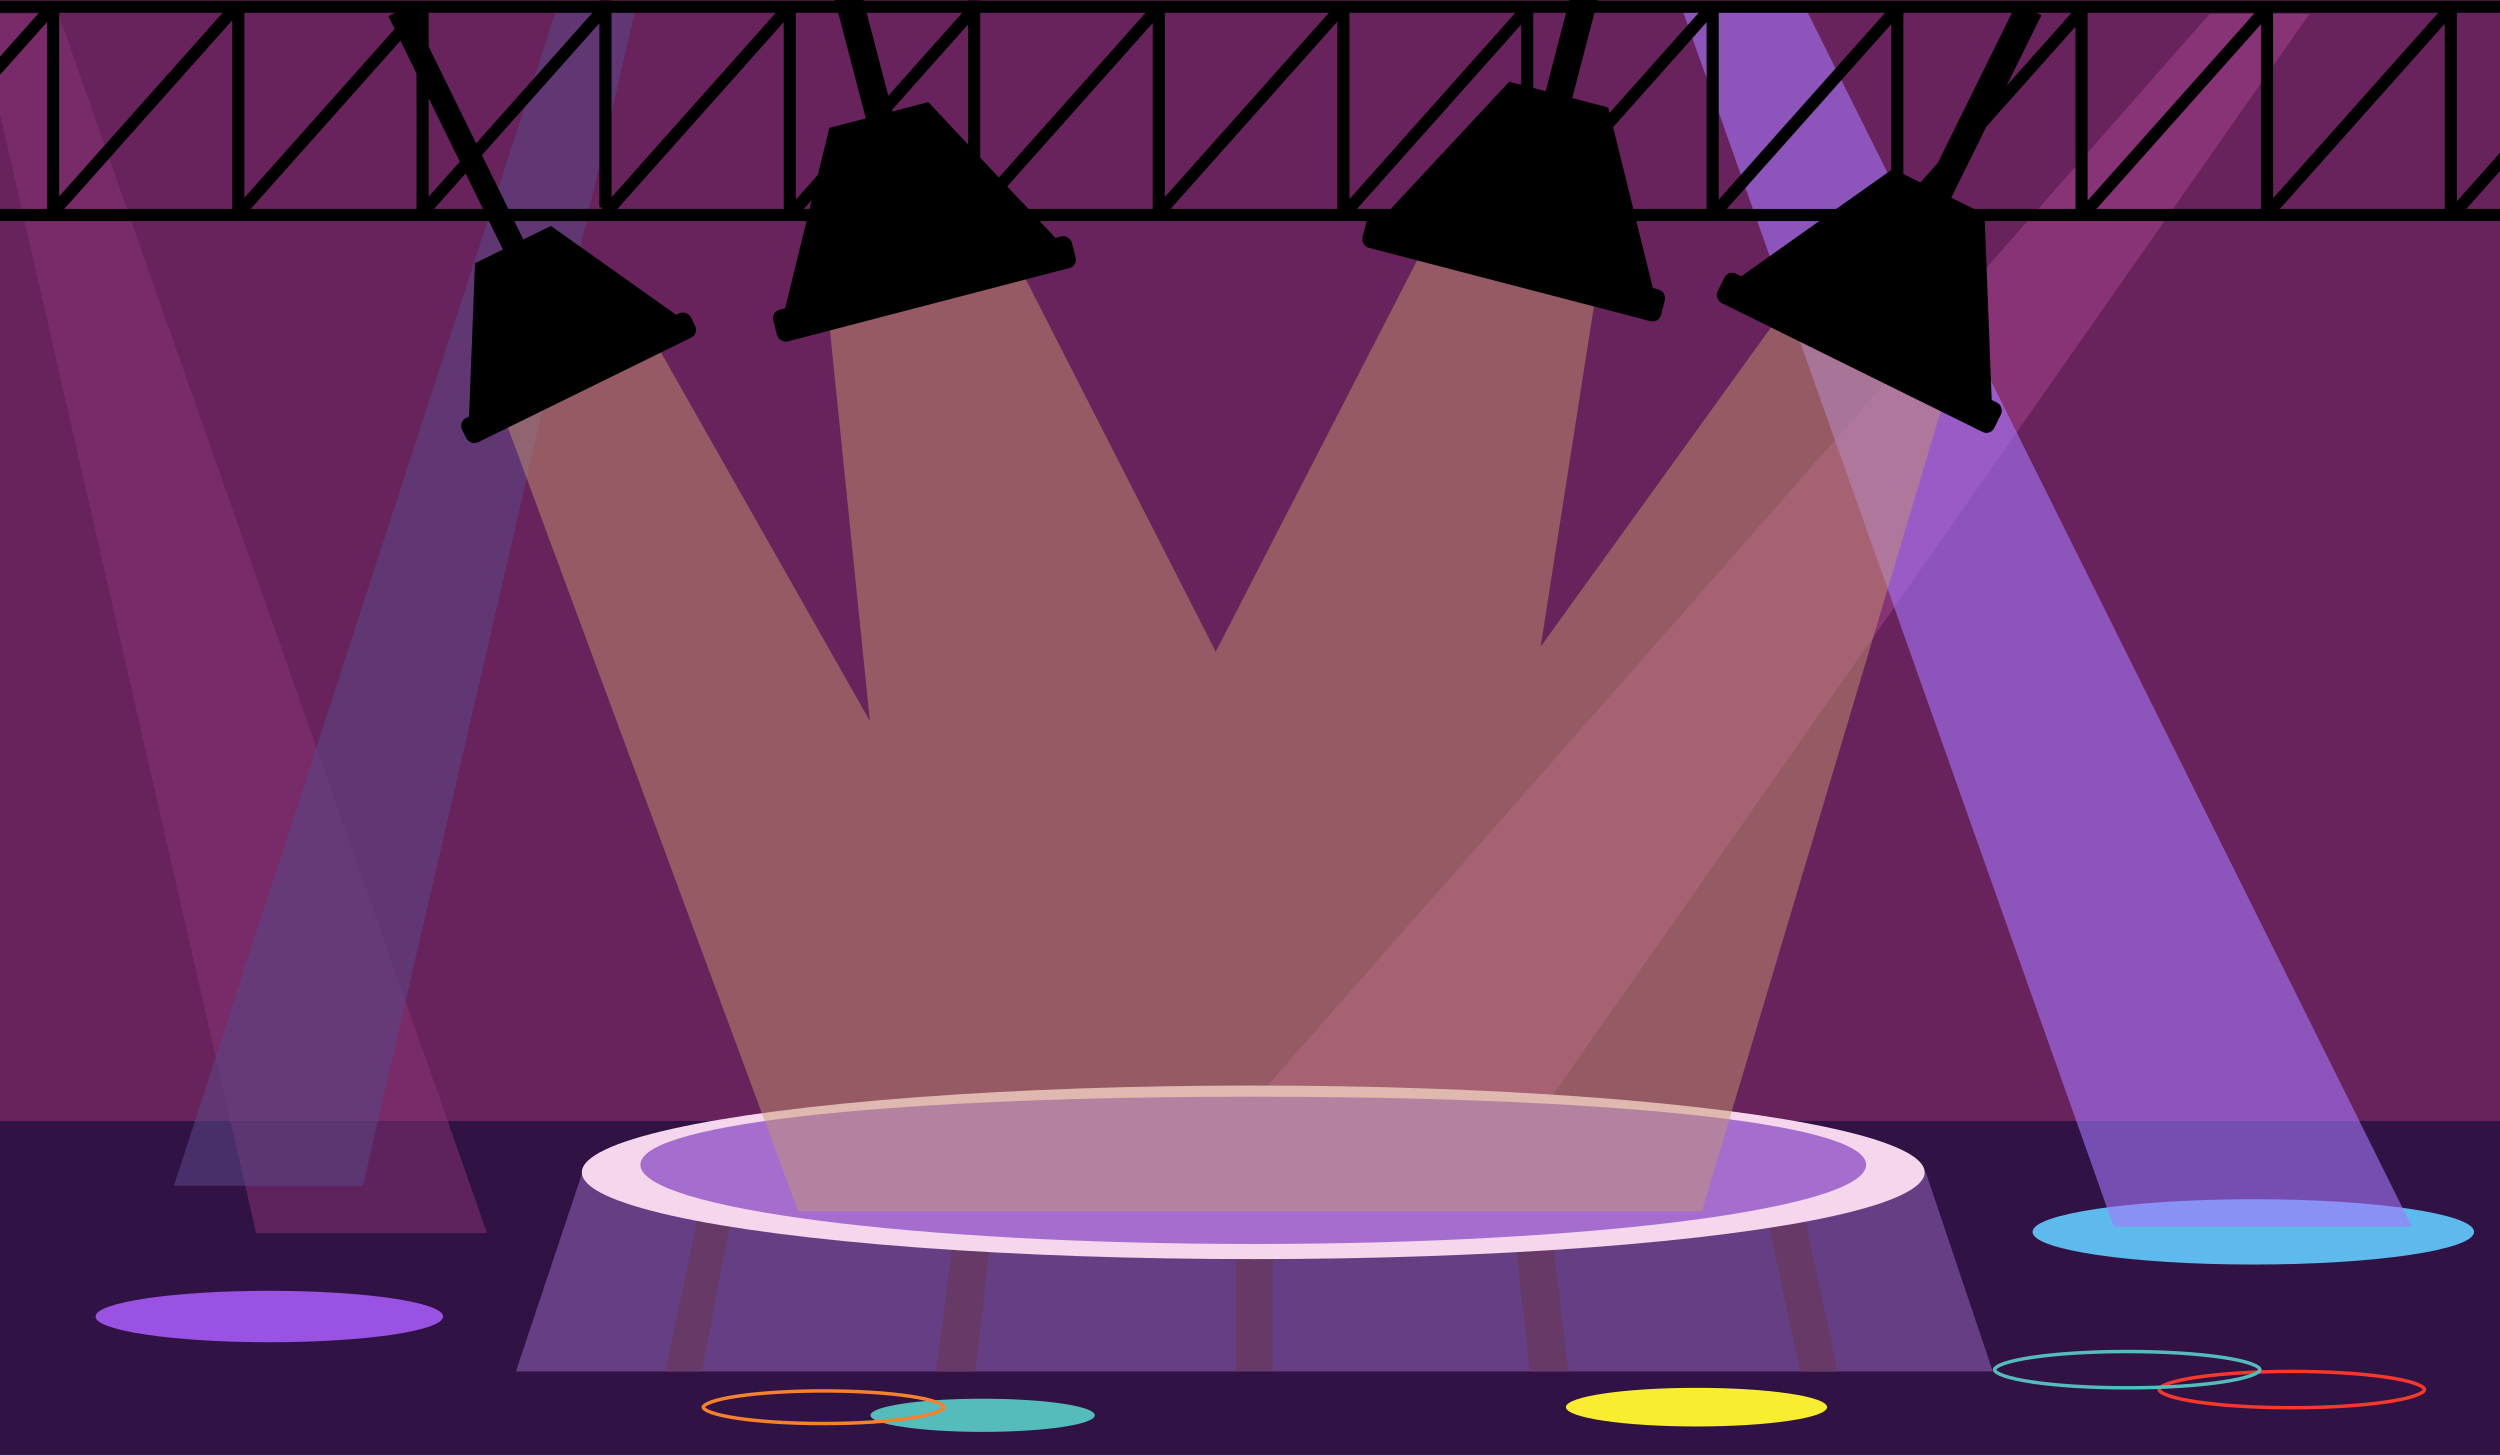 <svg width="1440" height="838" viewBox="0 0 1440 838" fill="none" xmlns="http://www.w3.org/2000/svg">
<g clip-path="url(#clip0_578_147)">
<rect width="1440" height="838" fill="#69235C"/>
<rect x="0" y="645.65" width="1440" height="192.35" fill="#301244"/>
<ellipse cx="155.135" cy="758.319" rx="100.104" ry="14.811" fill="#9952E1"/>
<ellipse cx="565.998" cy="815.211" rx="64.612" ry="9.56" fill="#55BBBB"/>
<ellipse cx="1297.91" cy="709.565" rx="127.17" ry="18.816" fill="#5EB9EC"/>
<path d="M1396.53 800.388C1396.53 800.69 1396.32 801.202 1395.37 801.887C1394.45 802.55 1393.04 803.232 1391.11 803.904C1387.28 805.244 1381.69 806.467 1374.7 807.5C1360.75 809.565 1341.44 810.845 1320.09 810.845C1298.74 810.845 1279.43 809.565 1265.48 807.5C1258.5 806.467 1252.9 805.244 1249.07 803.904C1247.15 803.232 1245.73 802.55 1244.81 801.887C1243.87 801.202 1243.66 800.69 1243.66 800.388C1243.66 800.086 1243.87 799.574 1244.81 798.889C1245.73 798.226 1247.15 797.544 1249.07 796.872C1252.9 795.532 1258.5 794.309 1265.48 793.275C1279.43 791.211 1298.74 789.93 1320.09 789.93C1341.44 789.93 1360.75 791.211 1374.7 793.275C1381.69 794.309 1387.28 795.532 1391.11 796.872C1393.04 797.544 1394.45 798.226 1395.37 798.889C1396.32 799.574 1396.53 800.086 1396.53 800.388Z" stroke="#F7382C" stroke-width="2"/>
<path d="M1301.72 788.931C1301.72 789.232 1301.51 789.744 1300.56 790.429C1299.64 791.093 1298.22 791.774 1296.3 792.446C1292.47 793.786 1286.87 795.01 1279.89 796.043C1265.94 798.107 1246.63 799.388 1225.28 799.388C1203.93 799.388 1184.62 798.107 1170.67 796.043C1163.69 795.01 1158.09 793.786 1154.26 792.446C1152.34 791.774 1150.92 791.093 1150 790.429C1149.06 789.744 1148.84 789.232 1148.84 788.931C1148.84 788.629 1149.06 788.117 1150 787.432C1150.92 786.768 1152.34 786.087 1154.26 785.415C1158.09 784.075 1163.69 782.851 1170.67 781.818C1184.62 779.754 1203.93 778.473 1225.28 778.473C1246.63 778.473 1265.94 779.754 1279.89 781.818C1286.87 782.851 1292.47 784.075 1296.3 785.415C1298.22 786.087 1299.64 786.768 1300.56 787.432C1301.51 788.117 1301.72 788.629 1301.72 788.931Z" stroke="#55BBBB" stroke-width="2"/>
<ellipse cx="977.183" cy="810.521" rx="75.224" ry="11.13" fill="#F9ED32"/>
<path d="M543.645 810.556C543.645 810.785 543.484 811.226 542.631 811.842C541.809 812.436 540.532 813.051 538.792 813.66C535.323 814.874 530.249 815.983 523.912 816.921C511.255 818.793 493.734 819.956 474.359 819.956C454.983 819.956 437.462 818.793 424.805 816.921C418.468 815.983 413.394 814.874 409.925 813.66C408.185 813.051 406.908 812.436 406.086 811.842C405.233 811.226 405.072 810.785 405.072 810.556C405.072 810.328 405.233 809.887 406.086 809.271C406.908 808.676 408.185 808.061 409.925 807.452C413.394 806.239 418.468 805.129 424.805 804.192C437.462 802.319 454.983 801.157 474.359 801.157C493.734 801.157 511.255 802.319 523.912 804.192C530.249 805.129 535.323 806.239 538.792 807.452C540.532 808.061 541.809 808.676 542.631 809.271C543.484 809.887 543.645 810.328 543.645 810.556Z" stroke="#F7812C" stroke-width="2"/>
<path d="M680.167 682.021L1272.77 8.03H1330.21L858.552 682.021H680.167Z" fill="#D159B6" fill-opacity="0.31"/>
<path d="M1389.27 706.558L1040.98 6.682H969.416L1217.51 706.558H1389.27Z" fill="#A576FB" fill-opacity="0.6"/>
<path d="M280.557 710.296L33.581 8.03H-13.106L147.525 710.296H280.557Z" fill="#893477" fill-opacity="0.51"/>
<path d="M100.17 683.012L320.884 4.242H366.236L209.015 683.012H100.17Z" fill="#5A4482" fill-opacity="0.6"/>
<path d="M297.203 789.928L335.469 675.256H1109.25L1147.84 789.928H297.203Z" fill="#663E84"/>
<rect x="711.901" y="695.032" width="21.229" height="94.796" fill="#663966"/>
<path d="M871.204 699.742L892.275 696.943L903.392 789.883L881.193 789.883L871.204 699.742Z" fill="#663966"/>
<path d="M551.49 694.123L572.561 696.921L561.876 789.964L539.312 789.964L551.49 694.123Z" fill="#663966"/>
<path d="M1016.44 694.567L1036.86 689.707L1058.63 789.96L1036.86 789.96L1016.44 694.567Z" fill="#663966"/>
<path d="M406.839 678.023L424.744 682.47L404.294 789.919L383.229 789.919L406.839 678.023Z" fill="#663966"/>
<ellipse cx="721.874" cy="675.256" rx="386.73" ry="49.992" fill="#F6D6ED"/>
<path d="M1074.89 670.897C1074.89 696.1 916.841 716.531 721.874 716.531C526.907 716.531 368.854 696.1 368.854 670.897C368.854 645.694 526.907 631.676 721.874 631.676C916.841 631.676 1074.89 645.694 1074.89 670.897Z" fill="#A56ECE"/>
<path d="M459.742 697.616L289.702 238.596L376.427 195.449L501.064 415.323L477.086 180.871L585.461 150.284L700.268 375.359L821.165 140.484L919.348 168.438L887.39 372.488L1029.8 175.111L1121.83 223.498L980.337 697.616H459.742Z" fill="#C6986E" fill-opacity="0.47"/>
<path fill-rule="evenodd" clip-rule="evenodd" d="M345.245 13.384V119.472H347.023L346.441 120.125L346.688 120.345H250.003L345.245 13.384ZM345.245 0.374H-8.144V7.374H22.473L-78.137 120.363L-72.909 125.018L27.097 12.707V120.345H-8.144V127.345H1474V120.345H1420.58L1523.18 5.111L1517.96 0.456L1415.15 115.913V7.374H1474V0.374H564.615V0.183H557.615V0.374H352.245V0.183H345.245V0.374ZM1408.15 13.712L1313.2 120.345H1408.15V13.712ZM557.615 14.081L462.994 120.345H559.68L559.433 120.125L560.015 119.472H557.615V14.081ZM564.615 114.305L659.831 7.374H564.615V114.305ZM352.245 7.374V113.607L446.839 7.374H352.245ZM1302.31 13.958V120.345H1207.58L1302.31 13.958ZM1309.31 114.181L1404.42 7.374H1309.31V114.181ZM1202.56 7.374H1298.8L1202.46 115.576V7.491L1202.56 7.374ZM1195.46 15.352L1101.97 120.345H1195.46V15.352ZM1089.34 13.941V120.345H994.592L1089.34 13.941ZM1096.34 116.14L1193.19 7.374H1096.34V116.14ZM989.995 7.374H1085.81L989.995 114.982V7.374ZM982.995 12.782L887.217 120.345H982.995V12.782ZM876.138 14.176V120.345H781.601L876.138 14.176ZM883.138 114.399L978.437 7.374H883.138V114.399ZM777.305 7.374H872.822L777.305 114.643V7.374ZM770.305 12.443L674.226 120.345H770.305V12.443ZM663.96 13.263V120.345H568.61L663.96 13.263ZM670.96 113.486L765.446 7.374H670.96V113.486ZM451.43 12.744V120.345H355.618L451.43 12.744ZM458.43 114.944L554.215 7.374H458.43V114.944ZM239.923 13.054V120.345H144.388L239.923 13.054ZM246.923 113.277L341.224 7.374H246.923V113.277ZM140.762 7.374H235.608L140.762 113.89V7.374ZM128.232 7.374H34.097V113.091L128.232 7.374ZM37.011 120.345H133.762V11.69L37.011 120.345Z" fill="black"/>
<path d="M477.704 73.662L534.731 58.803L618.242 148.065L448.638 192.255L477.704 73.662Z" fill="black"/>
<rect x="476.746" y="-16.023" width="15.843" height="112.678" transform="rotate(-14.604 476.746 -16.023)" fill="black"/>
<rect x="444.112" y="179.687" width="177.723" height="18.85" rx="5" transform="rotate(-14.604 444.112 179.687)" fill="black"/>
<path d="M273.603 151.603L317.312 130.144L399.679 188.594L269.685 252.416L273.603 151.603Z" fill="black"/>
<rect x="223.683" y="9.269" width="13.09" height="170.959" transform="rotate(-26.149 223.683 9.269)" fill="black"/>
<rect x="263.943" y="242.99" width="146.846" height="15.575" rx="5" transform="rotate(-26.149 263.943 242.99)" fill="black"/>
<path d="M869.308 47.063L926.337 61.918L955.68 180.58L786.073 136.4L869.308 47.063Z" fill="black"/>
<rect x="912.23" y="-31.689" width="15.843" height="112.678" transform="rotate(14.6 912.23 -31.689)" fill="black"/>
<rect x="788.255" y="123.221" width="177.723" height="18.85" rx="5" transform="rotate(14.6 788.255 123.221)" fill="black"/>
<path d="M1090.27 97.262L1143.11 123.363L1147.8 245.509L990.665 167.882L1090.27 97.262Z" fill="black"/>
<rect x="1161.62" y="1.792" width="15.843" height="142.845" transform="rotate(26.289 1161.62 1.792)" fill="black"/>
<rect x="995.472" y="155.419" width="177.723" height="18.85" rx="5" transform="rotate(26.289 995.472 155.419)" fill="black"/>
</g>
<defs>
<clipPath id="clip0_578_147">
<rect width="1440" height="838" fill="white"/>
</clipPath>
</defs>
</svg>
